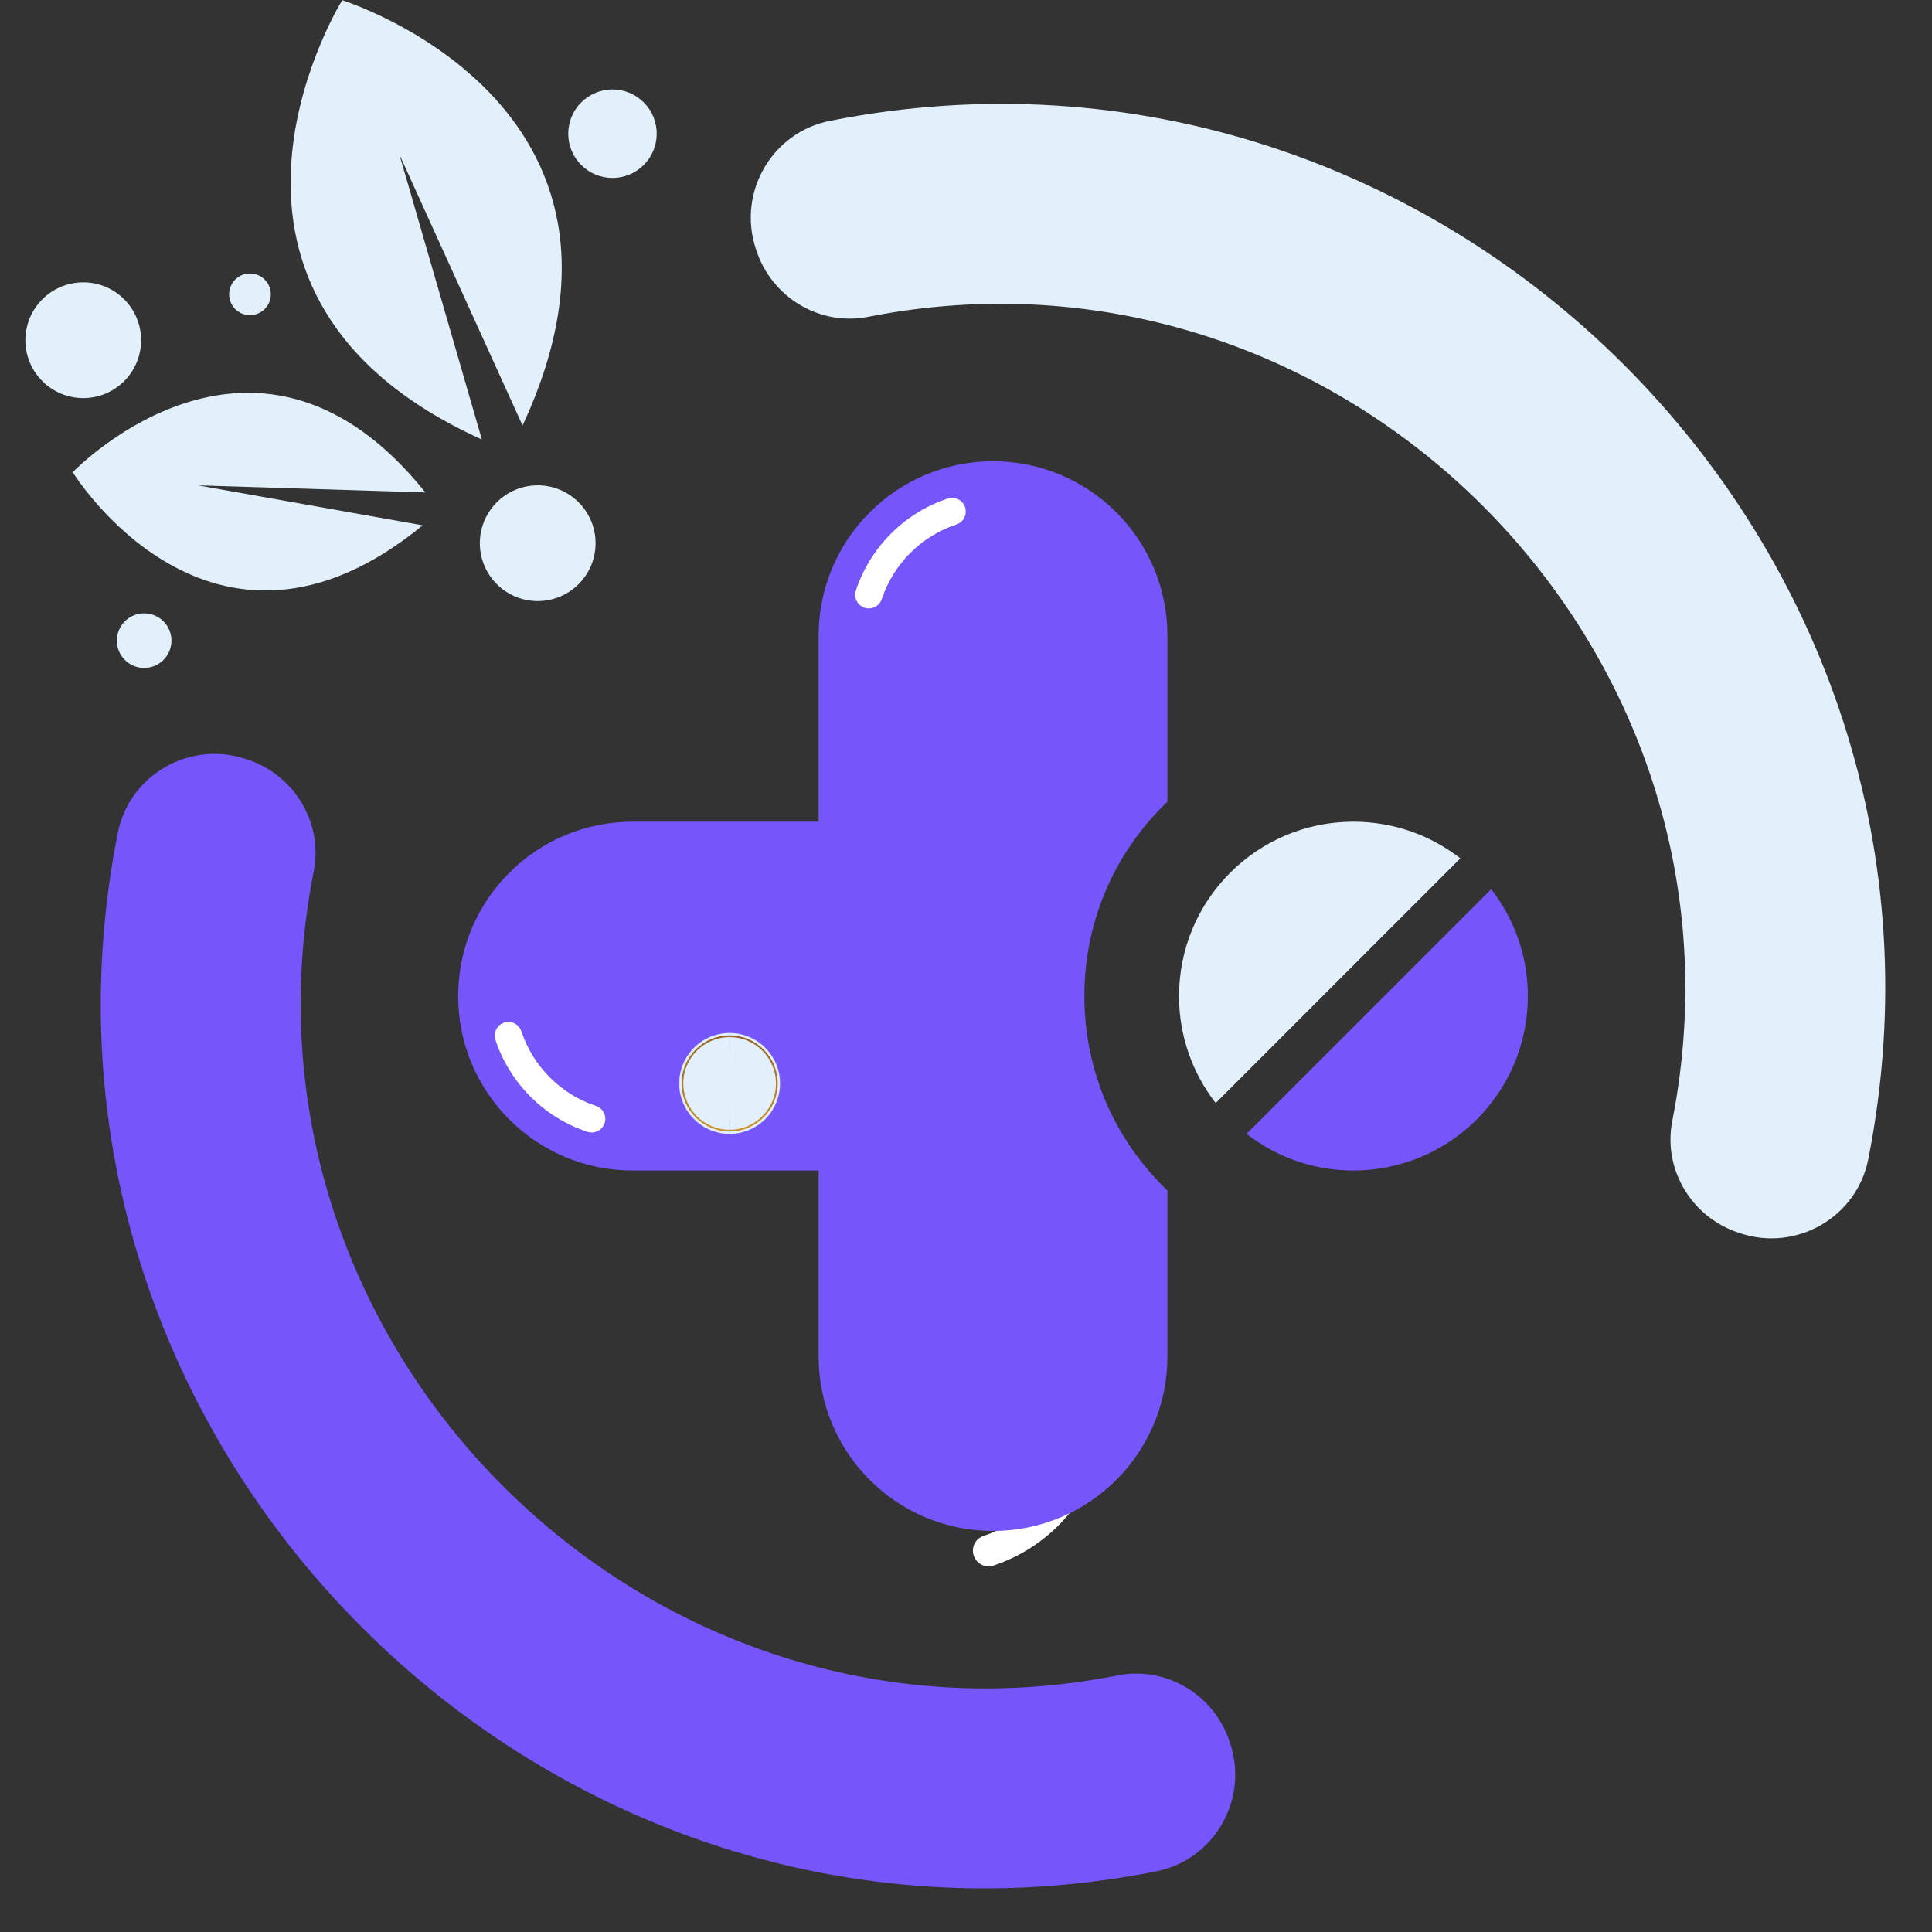 <svg xmlns="http://www.w3.org/2000/svg" xmlns:xlink="http://www.w3.org/1999/xlink" width="500" zoomAndPan="magnify" viewBox="0 0 375 375" height="500" preserveAspectRatio="xMidYMid meet" version="1.0"><rect x="0" y="0" width="375" height="375" fill="#333333" stroke="none"/><defs><clipPath id="89aeb19dc7"><path d="M 4.738 54 L 28 54 L 28 78 L 4.738 78 Z M 4.738 54 " clip-rule="nonzero"/></clipPath><clipPath id="f0b0b3aaa7"><path d="M 131.863 200.5 L 141.59 200.5 L 141.59 220.086 L 131.863 220.086 Z M 131.863 200.5 " clip-rule="nonzero"/></clipPath><clipPath id="17c3dcd332"><path d="M 132 200.5 L 141.59 200.5 L 141.59 220 L 132 220 Z M 132 200.5 " clip-rule="nonzero"/></clipPath><clipPath id="afee78d2dc"><path d="M 141.621 200.965 C 136.473 200.965 132.293 205.145 132.293 210.293 C 132.293 215.441 136.473 219.617 141.621 219.617 L 141.621 219.285 C 136.656 219.285 132.629 215.254 132.629 210.293 C 132.629 205.328 136.656 201.301 141.621 201.301 Z M 141.621 200.965 " clip-rule="evenodd"/></clipPath><linearGradient x1="-0" gradientTransform="matrix(0, 19.117, 19.117, 0, 141.62, 200.966)" y1="0" x2="0.976" gradientUnits="userSpaceOnUse" y2="0" id="db0028a925"><stop stop-opacity="1" stop-color="rgb(59.599%, 39.999%, 15.3%)" offset="0"/><stop stop-opacity="1" stop-color="rgb(59.77%, 40.137%, 15.306%)" offset="0.016"/><stop stop-opacity="1" stop-color="rgb(60.112%, 40.411%, 15.317%)" offset="0.031"/><stop stop-opacity="1" stop-color="rgb(60.452%, 40.685%, 15.329%)" offset="0.047"/><stop stop-opacity="1" stop-color="rgb(60.794%, 40.959%, 15.341%)" offset="0.062"/><stop stop-opacity="1" stop-color="rgb(61.136%, 41.234%, 15.353%)" offset="0.078"/><stop stop-opacity="1" stop-color="rgb(61.478%, 41.508%, 15.366%)" offset="0.094"/><stop stop-opacity="1" stop-color="rgb(61.819%, 41.783%, 15.378%)" offset="0.109"/><stop stop-opacity="1" stop-color="rgb(62.16%, 42.058%, 15.39%)" offset="0.125"/><stop stop-opacity="1" stop-color="rgb(62.502%, 42.331%, 15.402%)" offset="0.141"/><stop stop-opacity="1" stop-color="rgb(62.843%, 42.606%, 15.414%)" offset="0.156"/><stop stop-opacity="1" stop-color="rgb(63.185%, 42.88%, 15.427%)" offset="0.172"/><stop stop-opacity="1" stop-color="rgb(63.527%, 43.155%, 15.439%)" offset="0.188"/><stop stop-opacity="1" stop-color="rgb(63.867%, 43.43%, 15.451%)" offset="0.203"/><stop stop-opacity="1" stop-color="rgb(64.209%, 43.704%, 15.463%)" offset="0.219"/><stop stop-opacity="1" stop-color="rgb(64.551%, 43.979%, 15.475%)" offset="0.234"/><stop stop-opacity="1" stop-color="rgb(64.893%, 44.252%, 15.488%)" offset="0.25"/><stop stop-opacity="1" stop-color="rgb(65.234%, 44.527%, 15.5%)" offset="0.266"/><stop stop-opacity="1" stop-color="rgb(65.575%, 44.801%, 15.512%)" offset="0.281"/><stop stop-opacity="1" stop-color="rgb(65.916%, 45.076%, 15.524%)" offset="0.297"/><stop stop-opacity="1" stop-color="rgb(66.258%, 45.351%, 15.536%)" offset="0.312"/><stop stop-opacity="1" stop-color="rgb(66.6%, 45.625%, 15.549%)" offset="0.328"/><stop stop-opacity="1" stop-color="rgb(66.942%, 45.898%, 15.561%)" offset="0.344"/><stop stop-opacity="1" stop-color="rgb(67.282%, 46.173%, 15.573%)" offset="0.359"/><stop stop-opacity="1" stop-color="rgb(67.624%, 46.448%, 15.585%)" offset="0.375"/><stop stop-opacity="1" stop-color="rgb(67.966%, 46.722%, 15.598%)" offset="0.391"/><stop stop-opacity="1" stop-color="rgb(68.307%, 46.997%, 15.61%)" offset="0.406"/><stop stop-opacity="1" stop-color="rgb(68.649%, 47.272%, 15.622%)" offset="0.422"/><stop stop-opacity="1" stop-color="rgb(68.99%, 47.545%, 15.634%)" offset="0.438"/><stop stop-opacity="1" stop-color="rgb(69.331%, 47.82%, 15.646%)" offset="0.453"/><stop stop-opacity="1" stop-color="rgb(69.673%, 48.094%, 15.659%)" offset="0.469"/><stop stop-opacity="1" stop-color="rgb(70.015%, 48.369%, 15.671%)" offset="0.484"/><stop stop-opacity="1" stop-color="rgb(70.357%, 48.643%, 15.683%)" offset="0.5"/><stop stop-opacity="1" stop-color="rgb(70.697%, 48.918%, 15.695%)" offset="0.516"/><stop stop-opacity="1" stop-color="rgb(71.039%, 49.193%, 15.707%)" offset="0.531"/><stop stop-opacity="1" stop-color="rgb(71.381%, 49.466%, 15.72%)" offset="0.547"/><stop stop-opacity="1" stop-color="rgb(71.722%, 49.741%, 15.732%)" offset="0.562"/><stop stop-opacity="1" stop-color="rgb(72.064%, 50.015%, 15.744%)" offset="0.578"/><stop stop-opacity="1" stop-color="rgb(72.404%, 50.29%, 15.756%)" offset="0.594"/><stop stop-opacity="1" stop-color="rgb(72.746%, 50.565%, 15.768%)" offset="0.609"/><stop stop-opacity="1" stop-color="rgb(73.088%, 50.839%, 15.781%)" offset="0.625"/><stop stop-opacity="1" stop-color="rgb(73.43%, 51.112%, 15.793%)" offset="0.641"/><stop stop-opacity="1" stop-color="rgb(73.772%, 51.387%, 15.805%)" offset="0.656"/><stop stop-opacity="1" stop-color="rgb(74.113%, 51.662%, 15.817%)" offset="0.672"/><stop stop-opacity="1" stop-color="rgb(74.454%, 51.936%, 15.829%)" offset="0.688"/><stop stop-opacity="1" stop-color="rgb(74.796%, 52.211%, 15.842%)" offset="0.703"/><stop stop-opacity="1" stop-color="rgb(75.137%, 52.486%, 15.854%)" offset="0.719"/><stop stop-opacity="1" stop-color="rgb(75.479%, 52.759%, 15.866%)" offset="0.734"/><stop stop-opacity="1" stop-color="rgb(75.821%, 53.033%, 15.878%)" offset="0.75"/><stop stop-opacity="1" stop-color="rgb(76.161%, 53.308%, 15.891%)" offset="0.766"/><stop stop-opacity="1" stop-color="rgb(76.503%, 53.583%, 15.903%)" offset="0.781"/><stop stop-opacity="1" stop-color="rgb(76.845%, 53.857%, 15.915%)" offset="0.797"/><stop stop-opacity="1" stop-color="rgb(77.187%, 54.132%, 15.927%)" offset="0.812"/><stop stop-opacity="1" stop-color="rgb(77.528%, 54.407%, 15.939%)" offset="0.828"/><stop stop-opacity="1" stop-color="rgb(77.869%, 54.68%, 15.952%)" offset="0.844"/><stop stop-opacity="1" stop-color="rgb(78.21%, 54.955%, 15.964%)" offset="0.859"/><stop stop-opacity="1" stop-color="rgb(78.552%, 55.229%, 15.976%)" offset="0.875"/><stop stop-opacity="1" stop-color="rgb(78.894%, 55.504%, 15.988%)" offset="0.891"/><stop stop-opacity="1" stop-color="rgb(79.236%, 55.779%, 16%)" offset="0.906"/><stop stop-opacity="1" stop-color="rgb(79.576%, 56.053%, 16.013%)" offset="0.922"/><stop stop-opacity="1" stop-color="rgb(79.918%, 56.326%, 16.025%)" offset="0.938"/><stop stop-opacity="1" stop-color="rgb(80.26%, 56.601%, 16.037%)" offset="0.953"/><stop stop-opacity="1" stop-color="rgb(80.602%, 56.876%, 16.049%)" offset="0.969"/><stop stop-opacity="1" stop-color="rgb(80.943%, 57.15%, 16.061%)" offset="0.984"/><stop stop-opacity="1" stop-color="rgb(81.284%, 57.425%, 16.074%)" offset="1"/></linearGradient><clipPath id="c2f6fc4f36"><path d="M 134 203 L 141.59 203 L 141.59 218 L 134 218 Z M 134 203 " clip-rule="nonzero"/></clipPath><clipPath id="dac99cb8b9"><path d="M 137 206 L 141.59 206 L 141.59 215 L 137 215 Z M 137 206 " clip-rule="nonzero"/></clipPath><clipPath id="71d218076f"><path d="M 141.621 200.5 L 151.379 200.5 L 151.379 220.086 L 141.621 220.086 Z M 141.621 200.5 " clip-rule="nonzero"/></clipPath><clipPath id="2793c1b334"><path d="M 141.621 200.5 L 151 200.5 L 151 220 L 141.621 220 Z M 141.621 200.5 " clip-rule="nonzero"/></clipPath><clipPath id="9ee33d7166"><path d="M 141.621 200.965 C 146.77 200.965 150.949 205.145 150.949 210.293 C 150.949 215.441 146.77 219.617 141.621 219.617 L 141.621 219.285 C 146.582 219.285 150.613 215.254 150.613 210.293 C 150.613 205.328 146.582 201.301 141.621 201.301 Z M 141.621 200.965 " clip-rule="evenodd"/></clipPath><linearGradient x1="-0" gradientTransform="matrix(0, 19.117, -19.117, 0, 141.621, 200.966)" y1="0" x2="0.976" gradientUnits="userSpaceOnUse" y2="0" id="6a7a49bbe9"><stop stop-opacity="1" stop-color="rgb(59.599%, 39.999%, 15.3%)" offset="0"/><stop stop-opacity="1" stop-color="rgb(59.77%, 40.137%, 15.306%)" offset="0.016"/><stop stop-opacity="1" stop-color="rgb(60.112%, 40.411%, 15.317%)" offset="0.031"/><stop stop-opacity="1" stop-color="rgb(60.452%, 40.685%, 15.329%)" offset="0.047"/><stop stop-opacity="1" stop-color="rgb(60.794%, 40.959%, 15.341%)" offset="0.062"/><stop stop-opacity="1" stop-color="rgb(61.136%, 41.234%, 15.353%)" offset="0.078"/><stop stop-opacity="1" stop-color="rgb(61.478%, 41.508%, 15.366%)" offset="0.094"/><stop stop-opacity="1" stop-color="rgb(61.819%, 41.783%, 15.378%)" offset="0.109"/><stop stop-opacity="1" stop-color="rgb(62.16%, 42.058%, 15.39%)" offset="0.125"/><stop stop-opacity="1" stop-color="rgb(62.502%, 42.331%, 15.402%)" offset="0.141"/><stop stop-opacity="1" stop-color="rgb(62.843%, 42.606%, 15.414%)" offset="0.156"/><stop stop-opacity="1" stop-color="rgb(63.185%, 42.88%, 15.427%)" offset="0.172"/><stop stop-opacity="1" stop-color="rgb(63.527%, 43.155%, 15.439%)" offset="0.188"/><stop stop-opacity="1" stop-color="rgb(63.867%, 43.43%, 15.451%)" offset="0.203"/><stop stop-opacity="1" stop-color="rgb(64.209%, 43.704%, 15.463%)" offset="0.219"/><stop stop-opacity="1" stop-color="rgb(64.551%, 43.979%, 15.475%)" offset="0.234"/><stop stop-opacity="1" stop-color="rgb(64.893%, 44.252%, 15.488%)" offset="0.25"/><stop stop-opacity="1" stop-color="rgb(65.234%, 44.527%, 15.5%)" offset="0.266"/><stop stop-opacity="1" stop-color="rgb(65.575%, 44.801%, 15.512%)" offset="0.281"/><stop stop-opacity="1" stop-color="rgb(65.916%, 45.076%, 15.524%)" offset="0.297"/><stop stop-opacity="1" stop-color="rgb(66.258%, 45.351%, 15.536%)" offset="0.312"/><stop stop-opacity="1" stop-color="rgb(66.6%, 45.625%, 15.549%)" offset="0.328"/><stop stop-opacity="1" stop-color="rgb(66.942%, 45.898%, 15.561%)" offset="0.344"/><stop stop-opacity="1" stop-color="rgb(67.282%, 46.173%, 15.573%)" offset="0.359"/><stop stop-opacity="1" stop-color="rgb(67.624%, 46.448%, 15.585%)" offset="0.375"/><stop stop-opacity="1" stop-color="rgb(67.966%, 46.722%, 15.598%)" offset="0.391"/><stop stop-opacity="1" stop-color="rgb(68.307%, 46.997%, 15.61%)" offset="0.406"/><stop stop-opacity="1" stop-color="rgb(68.649%, 47.272%, 15.622%)" offset="0.422"/><stop stop-opacity="1" stop-color="rgb(68.99%, 47.545%, 15.634%)" offset="0.438"/><stop stop-opacity="1" stop-color="rgb(69.331%, 47.82%, 15.646%)" offset="0.453"/><stop stop-opacity="1" stop-color="rgb(69.673%, 48.094%, 15.659%)" offset="0.469"/><stop stop-opacity="1" stop-color="rgb(70.015%, 48.369%, 15.671%)" offset="0.484"/><stop stop-opacity="1" stop-color="rgb(70.357%, 48.643%, 15.683%)" offset="0.5"/><stop stop-opacity="1" stop-color="rgb(70.697%, 48.918%, 15.695%)" offset="0.516"/><stop stop-opacity="1" stop-color="rgb(71.039%, 49.193%, 15.707%)" offset="0.531"/><stop stop-opacity="1" stop-color="rgb(71.381%, 49.466%, 15.72%)" offset="0.547"/><stop stop-opacity="1" stop-color="rgb(71.722%, 49.741%, 15.732%)" offset="0.562"/><stop stop-opacity="1" stop-color="rgb(72.064%, 50.015%, 15.744%)" offset="0.578"/><stop stop-opacity="1" stop-color="rgb(72.404%, 50.29%, 15.756%)" offset="0.594"/><stop stop-opacity="1" stop-color="rgb(72.746%, 50.565%, 15.768%)" offset="0.609"/><stop stop-opacity="1" stop-color="rgb(73.088%, 50.839%, 15.781%)" offset="0.625"/><stop stop-opacity="1" stop-color="rgb(73.43%, 51.112%, 15.793%)" offset="0.641"/><stop stop-opacity="1" stop-color="rgb(73.772%, 51.387%, 15.805%)" offset="0.656"/><stop stop-opacity="1" stop-color="rgb(74.113%, 51.662%, 15.817%)" offset="0.672"/><stop stop-opacity="1" stop-color="rgb(74.454%, 51.936%, 15.829%)" offset="0.688"/><stop stop-opacity="1" stop-color="rgb(74.796%, 52.211%, 15.842%)" offset="0.703"/><stop stop-opacity="1" stop-color="rgb(75.137%, 52.486%, 15.854%)" offset="0.719"/><stop stop-opacity="1" stop-color="rgb(75.479%, 52.759%, 15.866%)" offset="0.734"/><stop stop-opacity="1" stop-color="rgb(75.821%, 53.033%, 15.878%)" offset="0.75"/><stop stop-opacity="1" stop-color="rgb(76.161%, 53.308%, 15.891%)" offset="0.766"/><stop stop-opacity="1" stop-color="rgb(76.503%, 53.583%, 15.903%)" offset="0.781"/><stop stop-opacity="1" stop-color="rgb(76.845%, 53.857%, 15.915%)" offset="0.797"/><stop stop-opacity="1" stop-color="rgb(77.187%, 54.132%, 15.927%)" offset="0.812"/><stop stop-opacity="1" stop-color="rgb(77.528%, 54.407%, 15.939%)" offset="0.828"/><stop stop-opacity="1" stop-color="rgb(77.869%, 54.68%, 15.952%)" offset="0.844"/><stop stop-opacity="1" stop-color="rgb(78.21%, 54.955%, 15.964%)" offset="0.859"/><stop stop-opacity="1" stop-color="rgb(78.552%, 55.229%, 15.976%)" offset="0.875"/><stop stop-opacity="1" stop-color="rgb(78.894%, 55.504%, 15.988%)" offset="0.891"/><stop stop-opacity="1" stop-color="rgb(79.236%, 55.779%, 16%)" offset="0.906"/><stop stop-opacity="1" stop-color="rgb(79.576%, 56.053%, 16.013%)" offset="0.922"/><stop stop-opacity="1" stop-color="rgb(79.918%, 56.326%, 16.025%)" offset="0.938"/><stop stop-opacity="1" stop-color="rgb(80.26%, 56.601%, 16.037%)" offset="0.953"/><stop stop-opacity="1" stop-color="rgb(80.602%, 56.876%, 16.049%)" offset="0.969"/><stop stop-opacity="1" stop-color="rgb(80.943%, 57.15%, 16.061%)" offset="0.984"/><stop stop-opacity="1" stop-color="rgb(81.284%, 57.425%, 16.074%)" offset="1"/></linearGradient><clipPath id="21767f2785"><path d="M 141.621 203 L 149 203 L 149 218 L 141.621 218 Z M 141.621 203 " clip-rule="nonzero"/></clipPath><clipPath id="f330cc769e"><path d="M 141.621 206 L 146 206 L 146 215 L 141.621 215 Z M 141.621 206 " clip-rule="nonzero"/></clipPath></defs><path fill="#e1f0fa" d="M 77.52 29.973 L 101.426 82.59 C 130.645 19.898 66.312 0.004 66.312 0.004 L 66.363 0.148 C 65.133 2.176 32.117 57.527 93.531 85.309 L 77.52 29.973 " fill-opacity="1" fill-rule="nonzero"/><path fill="#e1f0fa" d="M 38.441 94.211 L 82.051 101.965 C 41.051 135.566 14.062 91.582 14.062 91.582 L 14.18 91.598 C 15.449 90.293 50.277 55.27 82.57 95.586 L 38.441 94.211 " fill-opacity="1" fill-rule="nonzero"/><path fill="#e1f0fa" d="M 115.598 105.434 C 115.598 111.637 110.566 116.668 104.367 116.668 C 98.164 116.668 93.137 111.637 93.137 105.434 C 93.137 99.23 98.164 94.203 104.367 94.203 C 110.566 94.203 115.598 99.23 115.598 105.434 " fill-opacity="1" fill-rule="nonzero"/><g clip-path="url(#89aeb19dc7)"><path fill="#e1f0fa" d="M 16.16 77.27 C 9.957 77.27 4.926 72.238 4.926 66.035 C 4.926 59.832 9.957 54.805 16.16 54.805 C 22.363 54.805 27.387 59.832 27.387 66.035 C 27.387 72.238 22.363 77.27 16.16 77.27 " fill-opacity="1" fill-rule="nonzero"/></g><path fill="#e1f0fa" d="M 124.953 19.879 C 128.305 23.23 128.305 28.668 124.953 32.02 C 121.598 35.375 116.164 35.375 112.809 32.02 C 109.457 28.668 109.457 23.23 112.809 19.879 C 116.164 16.523 121.598 16.523 124.953 19.879 " fill-opacity="1" fill-rule="nonzero"/><path fill="#e1f0fa" d="M 51.379 54.266 C 52.957 55.844 52.957 58.41 51.379 59.988 C 49.797 61.566 47.234 61.566 45.656 59.988 C 44.078 58.41 44.078 55.844 45.656 54.266 C 47.234 52.688 49.797 52.688 51.379 54.266 " fill-opacity="1" fill-rule="nonzero"/><path fill="#e1f0fa" d="M 27.98 119.047 C 30.906 119.047 33.277 121.418 33.277 124.344 C 33.277 127.273 30.906 129.645 27.98 129.645 C 25.055 129.645 22.68 127.273 22.68 124.344 C 22.68 121.418 25.055 119.047 27.98 119.047 " fill-opacity="1" fill-rule="nonzero"/><path fill="#7655fa" d="M 238.812 338.5 C 238.773 338.375 238.73 338.254 238.691 338.129 C 235.719 328.977 226.395 323.332 216.957 325.195 C 170.969 334.266 127.418 318.242 97.633 288.453 C 67.844 258.664 51.82 215.113 60.891 169.133 C 62.754 159.688 57.109 150.367 47.957 147.395 C 47.832 147.355 47.711 147.316 47.59 147.273 C 36.699 143.738 25.086 150.449 22.859 161.676 C 11.074 221.086 31.754 277.367 70.238 315.848 C 108.719 354.332 165 375.016 224.414 363.23 C 235.641 361 242.348 349.383 238.812 338.5 " fill-opacity="1" fill-rule="nonzero"/><path fill="#e1f0fa" d="M 315.246 70.84 C 276.766 32.359 220.484 11.676 161.07 23.461 C 149.844 25.688 143.137 37.301 146.672 48.191 C 146.711 48.312 146.754 48.438 146.793 48.559 C 149.766 57.715 159.086 63.359 168.531 61.492 C 214.512 52.426 258.062 68.449 287.852 98.234 C 317.637 128.02 333.664 171.57 324.59 217.559 C 322.73 227 328.375 236.32 337.527 239.293 C 337.652 239.336 337.773 239.379 337.898 239.414 C 348.781 242.953 360.398 236.242 362.629 225.016 C 374.41 165.602 353.727 109.32 315.246 70.84 " fill-opacity="1" fill-rule="nonzero"/><path fill="#ffffff" d="M 207.492 281.543 C 204.91 289.352 198.734 295.527 190.922 298.105 C 189.684 298.516 188.84 299.664 188.84 300.973 L 188.84 300.984 C 188.84 303.047 190.863 304.52 192.82 303.875 C 202.449 300.695 210.07 293.07 213.246 283.441 C 213.898 281.484 212.426 279.461 210.359 279.461 C 209.055 279.461 207.902 280.301 207.492 281.543 " fill-opacity="1" fill-rule="nonzero"/><path fill="#e1f0fa" d="M 283.453 166.605 C 277.723 162.152 270.523 159.492 262.699 159.492 C 244.004 159.492 228.848 174.648 228.848 193.344 C 228.848 201.168 231.508 208.363 235.965 214.098 L 283.453 166.605 " fill-opacity="1" fill-rule="nonzero"/><path fill="#7655fa" d="M 289.438 172.594 L 241.949 220.082 C 247.684 224.539 254.879 227.195 262.699 227.195 C 281.398 227.195 296.555 212.043 296.555 193.344 C 296.555 185.523 293.895 178.324 289.438 172.594 " fill-opacity="1" fill-rule="nonzero"/><path fill="#7655fa" d="M 225.77 230.273 C 215.906 220.406 210.477 207.297 210.477 193.344 C 210.477 179.395 215.906 166.277 225.773 156.414 C 226.043 156.145 226.32 155.891 226.594 155.625 L 226.594 123.383 C 226.594 104.691 211.438 89.531 192.742 89.531 C 174.047 89.531 158.891 104.691 158.891 123.383 L 158.891 159.492 L 122.785 159.492 C 104.086 159.492 88.93 174.648 88.93 193.344 C 88.93 212.043 104.086 227.195 122.785 227.195 L 158.891 227.195 L 158.891 263.305 C 158.891 282.004 174.047 297.156 192.742 297.156 C 211.438 297.156 226.594 282.004 226.594 263.305 L 226.594 231.066 C 226.32 230.801 226.043 230.543 225.77 230.273 " fill-opacity="1" fill-rule="nonzero"/><path fill="#ffffff" d="M 171.156 116.273 C 173.41 109.457 178.809 104.059 185.633 101.805 C 186.719 101.449 187.453 100.441 187.453 99.297 L 187.453 99.289 C 187.453 97.484 185.688 96.195 183.977 96.762 C 175.562 99.543 168.902 106.203 166.125 114.617 C 165.559 116.332 166.848 118.094 168.648 118.094 C 169.789 118.094 170.797 117.359 171.156 116.273 " fill-opacity="1" fill-rule="nonzero"/><path fill="#ffffff" d="M 115.676 214.652 C 108.855 212.398 103.457 207 101.203 200.176 C 100.844 199.09 99.84 198.355 98.695 198.355 L 98.684 198.355 C 96.883 198.355 95.594 200.125 96.16 201.832 C 98.938 210.246 105.602 216.906 114.016 219.684 C 115.727 220.246 117.492 218.961 117.492 217.16 C 117.492 216.02 116.758 215.012 115.676 214.652 " fill-opacity="1" fill-rule="nonzero"/><g clip-path="url(#f0b0b3aaa7)"><path fill="#e1f0fa" d="M 141.621 200.5 C 136.215 200.5 131.828 204.891 131.828 210.293 C 131.828 215.695 136.215 220.082 141.621 220.082 Z M 141.621 200.5 " fill-opacity="1" fill-rule="evenodd"/></g><g clip-path="url(#17c3dcd332)"><g clip-path="url(#afee78d2dc)"><path fill="url(#db0028a925)" d="M 132.293 200.965 L 141.59 200.965 L 141.59 219.617 L 132.293 219.617 Z M 132.293 200.965 " fill-rule="nonzero"/></g></g><g clip-path="url(#c2f6fc4f36)"><path fill="#e1f0fa" d="M 141.621 203.297 C 137.758 203.297 134.625 206.43 134.625 210.293 C 134.625 214.156 137.758 217.289 141.621 217.289 Z M 141.621 203.297 " fill-opacity="1" fill-rule="evenodd"/></g><g clip-path="url(#dac99cb8b9)"><path fill="#e1f0fa" d="M 141.621 206.516 C 139.535 206.516 137.844 208.207 137.844 210.293 C 137.844 212.379 139.535 214.07 141.621 214.07 Z M 141.621 206.516 " fill-opacity="1" fill-rule="evenodd"/></g><g clip-path="url(#71d218076f)"><path fill="#e1f0fa" d="M 141.621 200.5 C 147.023 200.5 151.41 204.891 151.41 210.293 C 151.41 215.695 147.023 220.082 141.621 220.082 Z M 141.621 200.5 " fill-opacity="1" fill-rule="evenodd"/></g><g clip-path="url(#2793c1b334)"><g clip-path="url(#9ee33d7166)"><path fill="url(#6a7a49bbe9)" d="M 150.949 200.965 L 141.621 200.965 L 141.621 219.617 L 150.949 219.617 Z M 150.949 200.965 " fill-rule="nonzero"/></g></g><g clip-path="url(#21767f2785)"><path fill="#e1f0fa" d="M 141.621 203.297 C 145.484 203.297 148.617 206.43 148.617 210.293 C 148.617 214.156 145.484 217.289 141.621 217.289 Z M 141.621 203.297 " fill-opacity="1" fill-rule="evenodd"/></g><g clip-path="url(#f330cc769e)"><path fill="#e1f0fa" d="M 141.621 206.516 C 143.707 206.516 145.398 208.207 145.398 210.293 C 145.398 212.379 143.707 214.07 141.621 214.07 Z M 141.621 206.516 " fill-opacity="1" fill-rule="evenodd"/></g></svg>